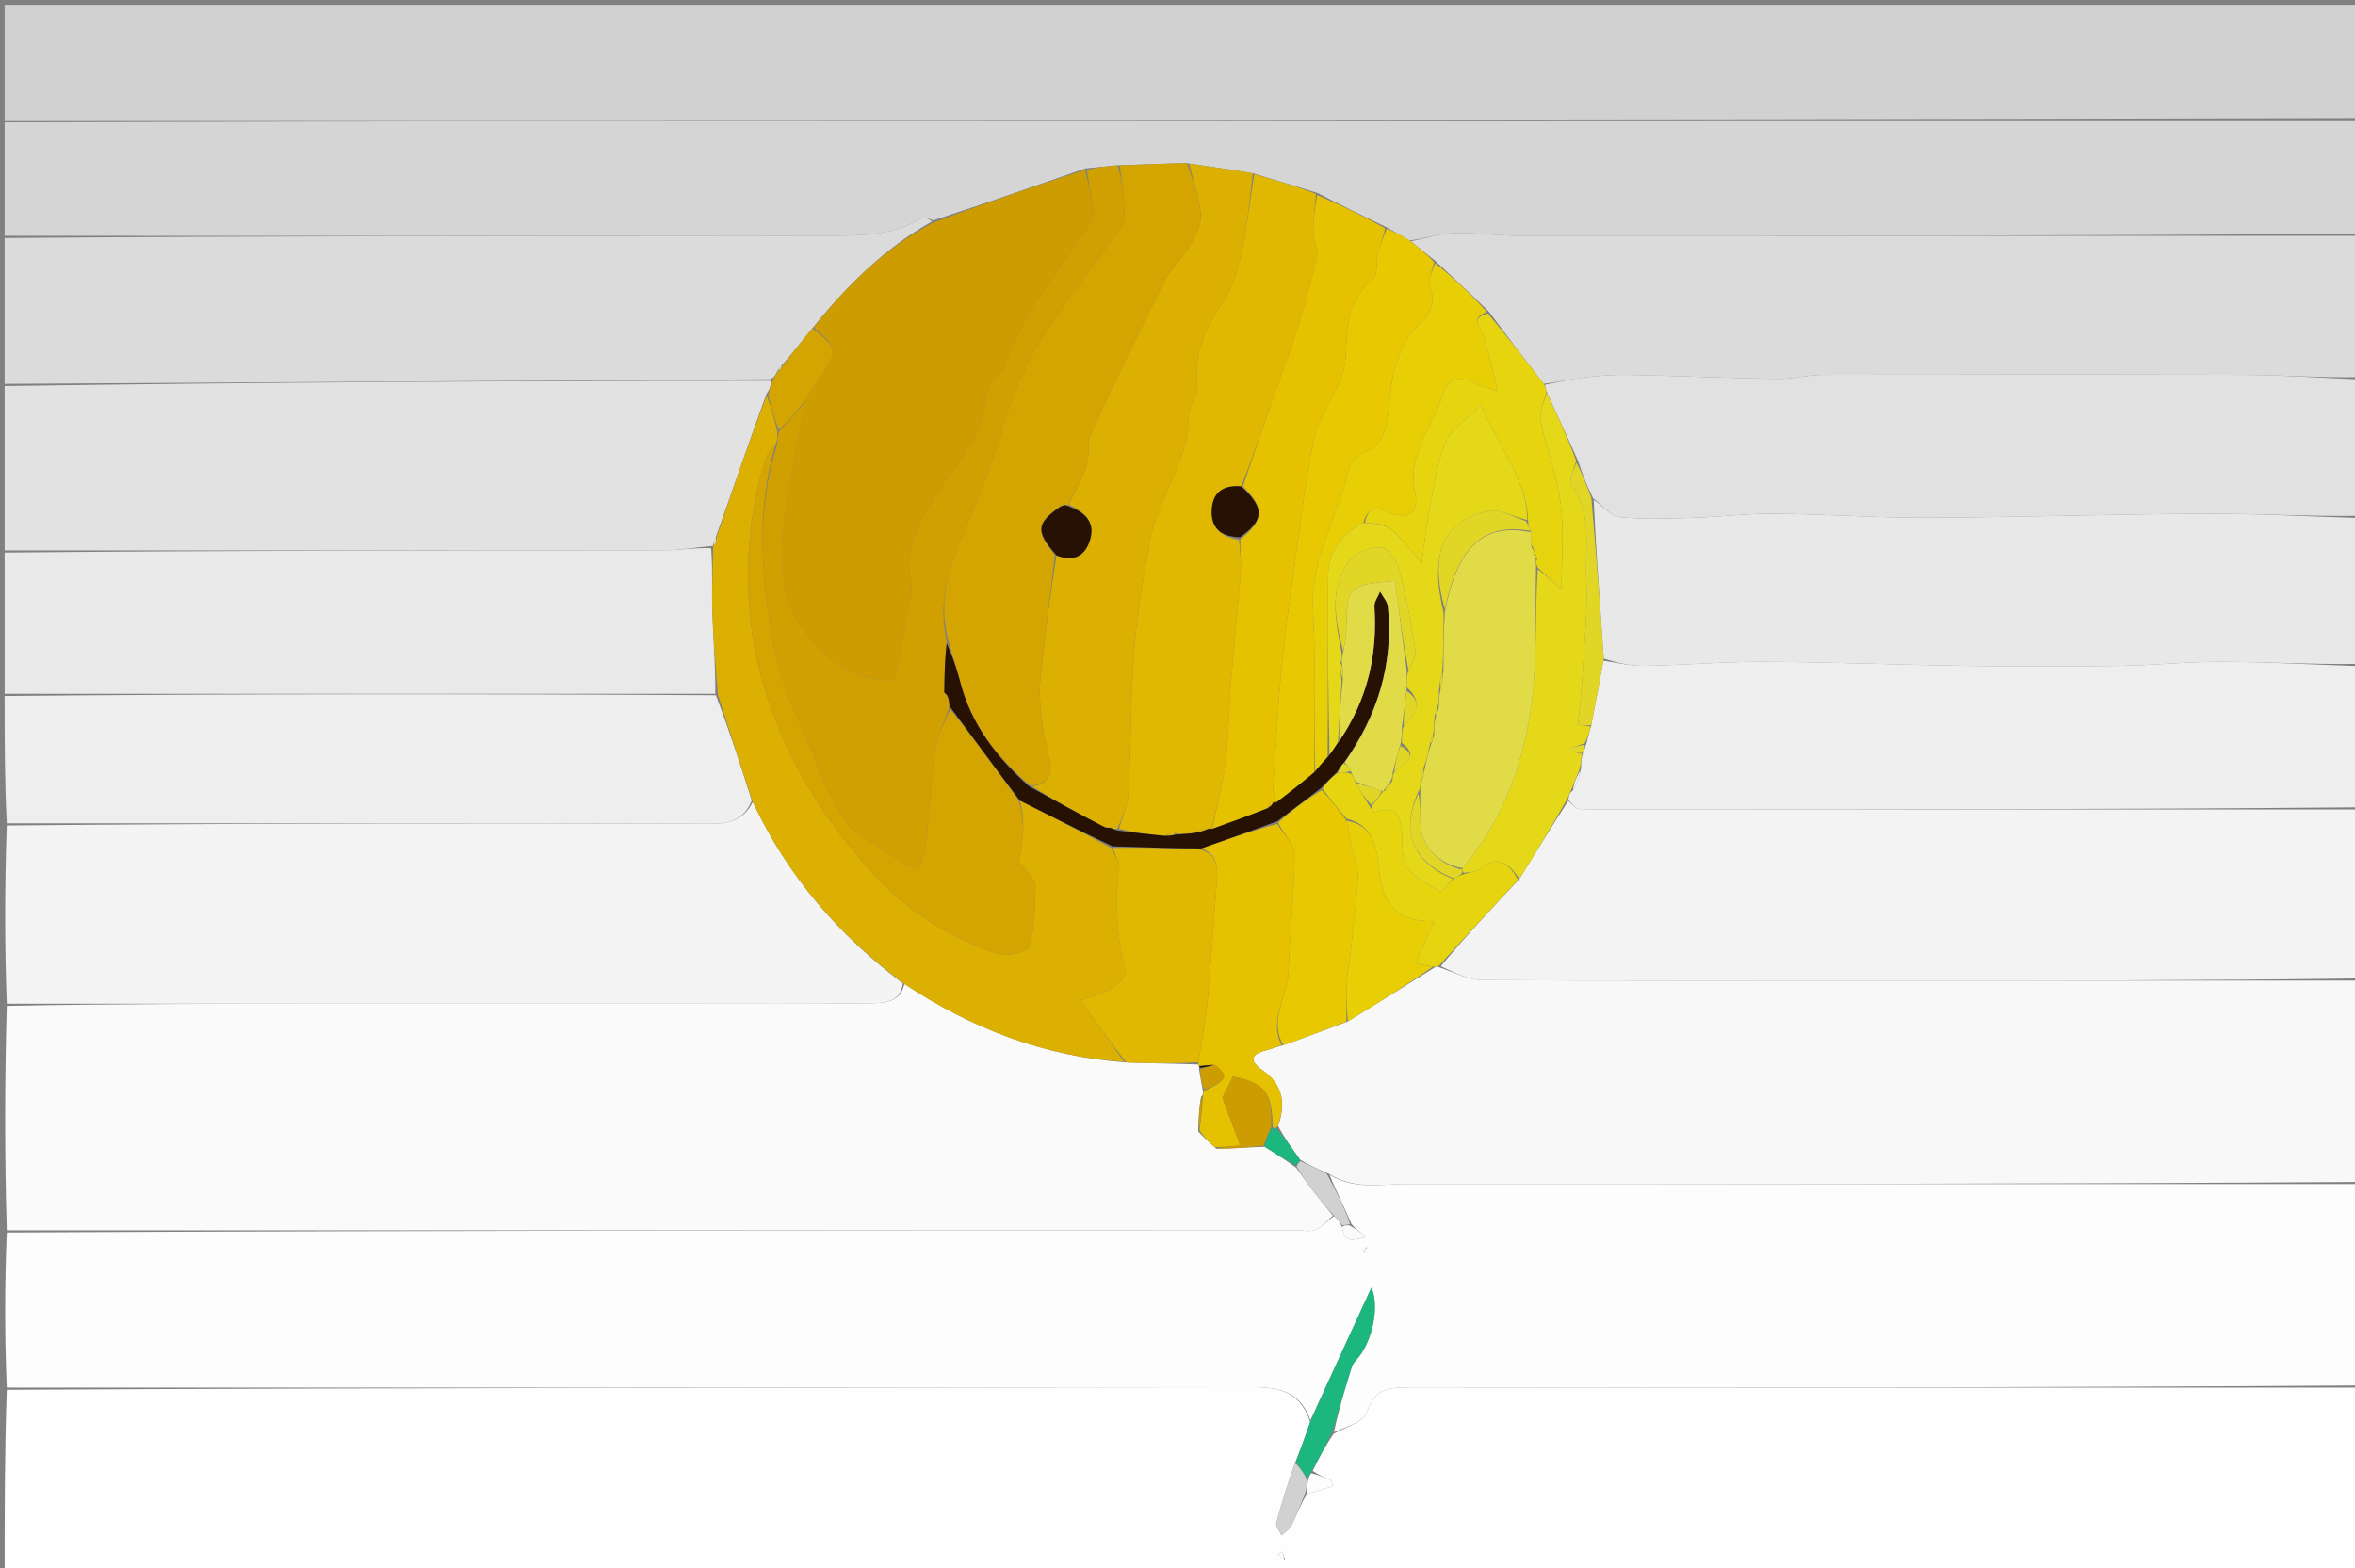 <!-- <svg width="200" height="40" viewBox="0 0 200 40" fill="none" xmlns="http://www.w3.org/2000/svg">
<g clip-path="url(#clip0_7_29862)">
<path fill-rule="evenodd" clip-rule="evenodd" d="M20 40C31.0458 40 40 31.0457 40 20C40 8.95431 31.0458 0 20 0C8.9543 0 0 8.95431 0 20C0 31.0457 8.9543 40 20 40ZM23.2593 12.2988C24.0082 12.8505 24.4321 13.6245 24.5309 14.6209H29.6543C29.6296 13.114 29.2263 11.7883 28.4444 10.6437C27.6626 9.49913 26.5679 8.6057 25.1605 7.96342C23.7613 7.32114 22.1235 7 20.2469 7C18.4033 7 16.7572 7.32114 15.3086 7.96342C13.8601 8.6057 12.7202 9.49913 11.8889 10.6437C11.0658 11.7883 10.6584 13.1264 10.6667 14.658C10.6584 16.5272 11.2716 18.0135 12.5062 19.1169C13.7407 20.2203 15.4239 21.0314 17.5556 21.5501L20.3086 22.2418C21.2305 22.4641 22.0082 22.7112 22.642 22.9829C23.284 23.2546 23.7695 23.584 24.0988 23.971C24.4362 24.358 24.6049 24.8356 24.6049 25.4038C24.6049 26.0131 24.4198 26.5525 24.0494 27.0219C23.679 27.4912 23.1564 27.8576 22.4815 28.1211C21.8148 28.3846 21.0288 28.5164 20.1235 28.5164C19.2016 28.5164 18.3745 28.3764 17.642 28.0964C16.9177 27.8082 16.3374 27.3842 15.9012 26.8242C15.4733 26.2561 15.2305 25.5479 15.1728 24.6998H10C10.0412 26.5196 10.4815 28.047 11.321 29.2822C12.1687 30.5091 13.3457 31.4355 14.8519 32.0613C16.3663 32.6871 18.144 33 20.1852 33C22.2428 33 24 32.6912 25.4568 32.0736C26.9218 31.4478 28.0412 30.5709 28.8148 29.4428C29.5967 28.3064 29.9918 26.9642 30 25.4162C29.9918 24.3622 29.7984 23.4276 29.4198 22.6124C29.0494 21.7971 28.5267 21.089 27.8519 20.4879C27.177 19.8868 26.3786 19.3804 25.4568 18.9686C24.535 18.5569 23.5226 18.2276 22.4198 17.9805L20.1481 17.4371C19.5967 17.3135 19.0782 17.1653 18.5926 16.9924C18.107 16.8112 17.679 16.6013 17.3086 16.3625C16.9383 16.1154 16.6461 15.8231 16.4321 15.4855C16.2263 15.1479 16.1317 14.7527 16.1481 14.2998C16.1481 13.7563 16.3045 13.2705 16.6173 12.8423C16.9383 12.4141 17.3992 12.0806 18 11.8418C18.6008 11.5948 19.3374 11.4713 20.2099 11.4713C21.4938 11.4713 22.5103 11.7471 23.2593 12.2988Z" fill="#F1F2FF"/>
<path d="M55.7046 27.6935C54.301 27.6935 53.1133 27.5073 52.1415 27.1348C51.1852 26.7468 50.4062 26.2425 49.8047 25.6217C49.2185 25.001 48.7789 24.3259 48.4859 23.5965C48.2082 22.8516 48.0463 22.1222 48 21.4083H51.6094C51.6402 21.967 51.8099 22.5024 52.1184 23.0145C52.4269 23.5267 52.8896 23.9457 53.5066 24.2716C54.1236 24.5975 54.8948 24.7604 55.8203 24.7604C56.8229 24.7604 57.5633 24.5587 58.0414 24.1552C58.535 23.7362 58.7818 23.193 58.7818 22.5257C58.7818 21.8894 58.5659 21.3695 58.134 20.9661C57.7175 20.5626 57.1622 20.2444 56.4681 20.0116L53.8536 19.1271C53.0207 18.8477 52.2186 18.5063 51.4474 18.1028C50.6916 17.6838 50.0669 17.1406 49.5733 16.4733C49.0797 15.7905 48.8329 14.9214 48.8329 13.8661C48.8329 12.7798 49.1029 11.8642 49.6427 11.1193C50.198 10.3744 50.9538 9.80795 51.9101 9.41998C52.8819 9.03201 53.9925 8.83802 55.2419 8.83802C56.846 8.83802 58.1108 9.1096 59.0363 9.65276C59.9618 10.1959 60.6328 10.8865 61.0492 11.7245C61.4811 12.547 61.7433 13.4083 61.8359 14.3084H58.2265C58.1957 13.8739 58.0723 13.4627 57.8563 13.0747C57.6558 12.6712 57.3319 12.3453 56.8846 12.097C56.4373 11.8487 55.8357 11.7245 55.0799 11.7245C54.2315 11.7245 53.5991 11.903 53.1827 12.2599C52.7816 12.6169 52.5811 13.0669 52.5811 13.6101C52.5811 14.1998 52.7893 14.6731 53.2058 15.0301C53.6377 15.387 54.2084 15.6896 54.9179 15.9379L57.5324 16.8225C58.3808 17.1018 59.1829 17.451 59.9387 17.87C60.6945 18.289 61.3115 18.8477 61.7896 19.5461C62.2832 20.2289 62.53 21.129 62.53 22.2464C62.53 23.9379 61.9284 25.2726 60.7253 26.2502C59.5376 27.2124 57.864 27.6935 55.7046 27.6935Z" fill="#F1F2FF"/>
<path d="M67.2409 27.3443C66.8861 26.9253 66.6008 26.4209 66.3848 25.8312C66.1843 25.2415 66.084 24.3569 66.084 23.1775V16.031H64.1868V13.3773H66.1303V9.88555H69.8091V13.3773H72.0534V16.031H69.8091V22.7818C69.8091 24.0078 69.9479 24.9467 70.2256 25.5984C70.5032 26.2502 70.8348 26.7856 71.2204 27.2047V27.3443H67.2409Z" fill="#F1F2FF"/>
<path d="M78.9391 27.6935C77.3967 27.6935 76.2321 27.2047 75.4455 26.227C74.6588 25.2493 74.2655 23.9224 74.2655 22.2464V13.3773H78.0137V21.6178C78.0137 22.5645 78.1833 23.3016 78.5227 23.8293C78.862 24.3569 79.4096 24.6208 80.1654 24.6208C81.0755 24.6208 81.7773 24.2638 82.2709 23.55C82.7645 22.8361 83.0112 21.9593 83.0112 20.9195V13.3773H86.7594V27.3443H83.3814V25.2493H82.8262C82.5948 25.9476 82.1706 26.5296 81.5536 26.9951C80.9366 27.4607 80.0651 27.6935 78.9391 27.6935Z" fill="#F1F2FF"/>
<path d="M94.8039 27.6237C93.539 27.6237 92.4979 27.3133 91.6804 26.6925C90.8629 26.0563 90.2536 25.1872 89.8525 24.0854C89.4515 22.9835 89.251 21.7342 89.251 20.3375C89.251 18.8943 89.4515 17.6295 89.8525 16.5432C90.269 15.4568 90.886 14.6111 91.7035 14.0058C92.5364 13.4006 93.5699 13.098 94.8039 13.098C95.7139 13.098 96.4543 13.2609 97.025 13.5868C97.6111 13.9127 98.0739 14.355 98.4132 14.9137H98.9685V8.72163H102.717V27.3443H99.2461V25.5286H98.6909C98.3669 26.1183 97.8965 26.6149 97.2795 27.0184C96.6625 27.4219 95.8373 27.6237 94.8039 27.6237ZM95.8682 24.9699C96.8091 24.9699 97.5571 24.5587 98.1124 23.7362C98.6831 22.8982 98.9685 21.773 98.9685 20.3608C98.9685 18.9331 98.6831 17.808 98.1124 16.9855C97.5571 16.1629 96.8091 15.7517 95.8682 15.7517C95.0198 15.7517 94.3488 16.1397 93.8552 16.9156C93.3771 17.676 93.138 18.8244 93.138 20.3608C93.138 21.8972 93.3771 23.0533 93.8552 23.8293C94.3488 24.5897 95.0198 24.9699 95.8682 24.9699Z" fill="#F1F2FF"/>
<path d="M107.002 32V31.9534C107.388 31.3172 107.805 30.58 108.252 29.742C108.699 28.904 109.092 28.1048 109.432 27.3443L104.666 13.517V13.3773H108.368L109.802 17.5674C110.033 18.2347 110.265 18.9486 110.496 19.709C110.727 20.4694 110.959 21.4316 111.19 22.5955H111.746C111.977 21.4316 112.208 20.4694 112.44 19.709C112.671 18.9486 112.902 18.2347 113.134 17.5674L114.568 13.3773H118.085V13.517L113.828 25.4355C113.273 27.0029 112.733 28.3375 112.208 29.4394C111.699 30.5567 111.267 31.4103 110.913 32H107.002Z" fill="#F1F2FF"/>
<path d="M120.075 27.3443V9.1872H126.785L132.384 24.2716H132.939V9.1872H136.456V27.3443H129.7L124.124 12.2599H123.592V27.3443H120.075Z" fill="#F1F2FF"/>
<path d="M145.853 27.6935C143.555 27.6935 141.835 27.0339 140.693 25.7148C139.567 24.3802 139.004 22.5955 139.004 20.3608C139.004 18.1261 139.567 16.3492 140.693 15.0301C141.835 13.6954 143.555 13.0281 145.853 13.0281C148.151 13.0281 149.863 13.6954 150.989 15.0301C152.131 16.3492 152.702 18.1261 152.702 20.3608C152.702 22.5955 152.131 24.3802 150.989 25.7148C149.863 27.0339 148.151 27.6935 145.853 27.6935ZM145.853 25.1794C146.871 25.1794 147.619 24.7759 148.097 23.969C148.575 23.162 148.814 21.9515 148.814 20.3375C148.814 18.7391 148.575 17.5441 148.097 16.7527C147.619 15.9457 146.871 15.5422 145.853 15.5422C144.835 15.5422 144.087 15.9457 143.609 16.7527C143.131 17.5441 142.891 18.7391 142.891 20.3375C142.891 21.9515 143.131 23.162 143.609 23.969C144.087 24.7759 144.835 25.1794 145.853 25.1794Z" fill="#F1F2FF"/>
<path d="M157.231 27.3443C156.876 26.9253 156.591 26.4209 156.375 25.8312C156.174 25.2415 156.074 24.3569 156.074 23.1775V16.031H154.177V13.3773H156.12V9.88555H159.799V13.3773H162.043V16.031H159.799V22.7818C159.799 24.0078 159.938 24.9467 160.216 25.5984C160.493 26.2502 160.825 26.7856 161.21 27.2047V27.3443H157.231Z" fill="#F1F2FF"/>
<path d="M164.441 27.3443V13.3773H168.189V27.3443H164.441ZM166.315 11.7711C165.651 11.7711 165.15 11.6004 164.811 11.259C164.471 10.902 164.302 10.4442 164.302 9.88555C164.302 9.32687 164.471 8.87682 164.811 8.5354C165.15 8.17847 165.651 8 166.315 8C166.978 8 167.479 8.17847 167.819 8.5354C168.158 8.87682 168.328 9.32687 168.328 9.88555C168.328 10.4442 168.158 10.902 167.819 11.259C167.479 11.6004 166.978 11.7711 166.315 11.7711Z" fill="#F1F2FF"/>
<path d="M177.549 27.6935C175.25 27.6935 173.531 27.0339 172.389 25.7148C171.263 24.3802 170.7 22.5955 170.7 20.3608C170.7 18.1261 171.263 16.3492 172.389 15.0301C173.531 13.6954 175.25 13.0281 177.549 13.0281C179.847 13.0281 181.559 13.6954 182.685 15.0301C183.827 16.3492 184.397 18.1261 184.397 20.3608C184.397 22.5955 183.827 24.3802 182.685 25.7148C181.559 27.0339 179.847 27.6935 177.549 27.6935ZM177.549 25.1794C178.567 25.1794 179.315 24.7759 179.793 23.969C180.271 23.162 180.51 21.9515 180.51 20.3375C180.51 18.7391 180.271 17.5441 179.793 16.7527C179.315 15.9457 178.567 15.5422 177.549 15.5422C176.531 15.5422 175.783 15.9457 175.304 16.7527C174.826 17.5441 174.587 18.7391 174.587 20.3375C174.587 21.9515 174.826 23.162 175.304 23.969C175.783 24.7759 176.531 25.1794 177.549 25.1794Z" fill="#F1F2FF"/>
<path d="M186.891 27.3443V13.3773H190.361V15.4724H190.916C191.194 14.774 191.618 14.192 192.189 13.7265C192.775 13.2609 193.631 13.0281 194.757 13.0281C196.3 13.0281 197.457 13.517 198.228 14.4947C198.999 15.4724 199.385 16.7992 199.385 18.4753V27.3443H195.636V19.1038C195.636 18.1416 195.467 17.4045 195.127 16.8923C194.788 16.3647 194.233 16.1009 193.462 16.1009C192.567 16.1009 191.873 16.4578 191.379 17.1717C190.886 17.87 190.639 18.7468 190.639 19.8021V27.3443H186.891Z" fill="#F1F2FF"/>
</g>
<defs>
<clipPath id="clip0_7_29862">
<rect width="200" height="40" fill="white"/>
</clipPath>
</defs>
</svg> -->


<svg version="1.1" id="Layer_1" xmlns="http://www.w3.org/2000/svg" xmlns:xlink="http://www.w3.org/1999/xlink" x="0px" y="0px"
	 width="100%" viewBox="0 0 509 339" enable-background="new 0 0 509 339" xml:space="preserve">
<rect x="0" y="0" width="509" height="339" fill="#808080" stroke="none"/>
<path fill="#FEFEFE" opacity="1" stroke="none" 
	d="
M510,300 
	C510,313.323 510,326.647 510,339.954 
	C340.333,339.954 170.667,339.954 1,339.954 
	C1,326.918 1,313.928 1.469,300.469 
	C90.643,300 179.348,300.048 268.053,299.901 
	C274.568,299.89 280.577,299.544 283.171,307.435 
	C282.121,310.539 281.124,313.281 279.883,316.286 
	C278.353,320.761 276.975,324.947 275.866,329.204 
	C275.668,329.963 276.585,331.012 276.987,331.927 
	C277.717,331.23 278.7,330.66 279.126,329.81 
	C280.232,327.606 281.091,325.279 282.451,323 
	C284.637,322.409 286.422,321.818 288.206,321.226 
	C288.034,320.822 287.862,320.417 287.689,320.012 
	C286.353,319.454 285.016,318.896 283.719,318.003 
	C285.126,315.097 286.492,312.525 288.259,309.967 
	C291.003,308.464 294.756,307.398 295.41,305.345 
	C297.027,300.268 300.174,299.934 304.521,299.94 
	C373.014,300.026 441.507,300 510,300 
M277.725,337.118 
	C277.532,336.574 277.34,336.031 277.148,335.487 
	C276.869,335.615 276.59,335.742 276.311,335.869 
	C276.637,336.428 276.963,336.988 277.725,337.118 
z"/>
<path fill="#FDFDFD" opacity="1" stroke="none" 
	d="
M510,299.531 
	C441.507,300 373.014,300.026 304.521,299.94 
	C300.174,299.934 297.027,300.268 295.41,305.345 
	C294.756,307.398 291.003,308.464 288.322,309.604 
	C289.354,304.714 290.71,300.195 292.112,295.691 
	C292.284,295.137 292.619,294.582 293.019,294.16 
	C296.775,290.191 298.163,282.212 296.411,278.381 
	C292.228,287.482 287.726,297.277 283.223,307.071 
	C280.577,299.544 274.568,299.89 268.053,299.901 
	C179.348,300.048 90.643,300 1.469,300 
	C1,288.979 1,277.958 1.469,266.469 
	C94.762,266 187.587,266 280.411,266 
	C281.745,266 283.26,266.393 284.365,265.889 
	C285.775,265.247 286.854,263.877 288.372,262.913 
	C289.136,263.624 289.603,264.244 290.056,265.259 
	C290.692,269.265 292.648,267.859 295.409,267.457 
	C293.652,266.168 292.787,265.533 292.09,264.608 
	C290.502,260.877 288.745,257.438 287.369,254.004 
	C292.802,257.275 298.428,255.986 303.872,255.987 
	C372.581,256.007 441.291,256 510,256 
	C510,270.354 510,284.708 510,299.531 
M295.472,269.608 
	C295.181,269.878 294.891,270.147 294.6,270.417 
	C294.704,270.52 294.889,270.721 294.9,270.711 
	C295.193,270.471 295.468,270.209 295.472,269.608 
z"/>
<path fill="#D1D1D1" opacity="1" stroke="none" 
	d="
M1,26 
	C1,17.673 1,9.346 1,1.041 
	C170.667,1.041 340.333,1.041 510,1.041 
	C510,9.075 510,17.069 509.531,25.531 
	C339.708,26 170.354,26 1,26 
z"/>
<path fill="#FAFAFA" opacity="1" stroke="none" 
	d="
M288.076,262.821 
	C286.854,263.877 285.775,265.247 284.365,265.889 
	C283.26,266.393 281.745,266 280.411,266 
	C187.587,266 94.762,266 1.469,266 
	C1,249.979 1,233.958 1.469,217.469 
	C25.638,217 49.339,217 73.04,217 
	C88.756,217 104.473,217 120.189,217 
	C129.584,217 138.979,217.003 148.374,217 
	C161.701,216.995 175.03,217.094 188.354,216.889 
	C191.149,216.846 194.615,216.742 195.468,212.724 
	C210.114,222.412 225.693,228.405 243.434,229.698 
	C248.909,229.888 253.934,229.94 258.949,230.127 
	C258.939,230.262 259.156,230.424 259.161,230.499 
	C259.167,230.574 259.213,230.72 259.152,231.047 
	C259.417,232.88 259.744,234.385 260.034,236.128 
	C259.998,236.365 259.994,236.845 259.62,237.059 
	C259.141,239.617 259.036,241.96 258.967,244.607 
	C260.199,245.952 261.395,246.994 262.896,248.346 
	C266.486,248.345 269.773,248.035 273.347,247.923 
	C275.774,249.465 277.912,250.81 280.179,252.473 
	C281.516,254.407 282.701,256.041 283.937,257.635 
	C285.292,259.383 286.694,261.094 288.076,262.821 
z"/>
<path fill="#D5D5D5" opacity="1" stroke="none" 
	d="
M1,26.469 
	C170.354,26 339.708,26 509.531,26 
	C510,34.021 510,42.042 509.531,50.531 
	C448.651,51 388.24,51.015 327.829,50.97 
	C323.371,50.966 318.902,50.237 314.458,50.395 
	C311.27,50.509 308.114,51.54 304.657,52.005 
	C302.89,50.97 301.41,50.092 299.586,49.089 
	C294.502,46.639 289.762,44.314 284.769,41.728 
	C280.039,40.201 275.562,38.933 270.773,37.455 
	C265.977,36.63 261.493,36.017 256.558,35.283 
	C251.407,35.364 246.706,35.566 241.628,35.729 
	C239.161,35.932 237.072,36.175 234.604,36.41 
	C223.481,40.234 212.736,44.066 201.743,47.643 
	C200.685,47.309 199.658,46.867 199.103,47.204 
	C192.678,51.111 185.509,50.963 178.435,50.969 
	C119.29,51.024 60.145,51 1,51 
	C1,42.979 1,34.958 1,26.469 
z"/>
<path fill="#F8F8F8" opacity="1" stroke="none" 
	d="
M510,255.531 
	C441.291,256 372.581,256.007 303.872,255.987 
	C298.428,255.986 292.802,257.275 287.147,253.758 
	C284.727,252.686 282.908,251.866 280.976,250.71 
	C279.229,248.199 277.597,246.025 276.25,243.432 
	C278.024,238.305 277.115,234.328 272.925,231.399 
	C269.931,229.307 270.305,227.931 273.744,227.05 
	C274.85,226.766 275.913,226.314 277.382,225.96 
	C282.175,224.271 286.583,222.561 291.339,220.817 
	C297.82,216.864 303.953,212.947 310.3,209.021 
	C310.513,209.013 310.938,208.974 311.241,209.186 
	C314.444,210.265 317.341,211.868 320.247,211.886 
	C349.624,212.073 379.003,212 408.381,212 
	C442.254,212 476.127,212 510,212 
	C510,226.354 510,240.708 510,255.531 
z"/>
<path fill="#F4F4F4" opacity="1" stroke="none" 
	d="
M195.139,212.592 
	C194.615,216.742 191.149,216.846 188.354,216.889 
	C175.03,217.094 161.701,216.995 148.374,217 
	C138.979,217.003 129.584,217 120.189,217 
	C104.473,217 88.756,217 73.04,217 
	C49.339,217 25.638,217 1.469,217 
	C1,204.312 1,191.625 1.469,178.469 
	C52.599,178 103.261,177.946 153.923,178.099 
	C158.166,178.112 160.919,176.945 162.693,173.376 
	C170.251,189.473 181.299,202.189 195.139,212.592 
z"/>
<path fill="#F3F3F3" opacity="1" stroke="none" 
	d="
M510,211.531 
	C476.127,212 442.254,212 408.381,212 
	C379.003,212 349.624,212.073 320.247,211.886 
	C317.341,211.868 314.444,210.265 311.401,208.891 
	C316.877,202.326 322.495,196.268 328.404,190.027 
	C332.09,184.139 335.486,178.434 338.966,173.118 
	C339.822,173.994 340.579,174.874 341.367,174.902 
	C345.612,175.051 349.865,174.998 354.115,174.999 
	C406.077,175.001 458.038,175 510,175 
	C510,187.021 510,199.042 510,211.531 
z"/>
<path fill="#DBDBDB" opacity="1" stroke="none" 
	d="
M304.945,52.163 
	C308.114,51.54 311.27,50.509 314.458,50.395 
	C318.902,50.237 323.371,50.966 327.829,50.97 
	C388.24,51.015 448.651,51 509.531,51 
	C510,61.021 510,71.042 509.555,81.531 
	C501.168,81.667 493.228,81.075 485.286,81.046 
	C454.847,80.933 424.406,80.971 393.966,81.042 
	C390.682,81.05 387.395,81.962 384.118,81.91 
	C373.409,81.742 362.705,81.257 351.996,81.04 
	C348.736,80.974 345.449,81.237 342.206,81.617 
	C339.419,81.944 336.676,82.652 333.649,82.974 
	C329.569,77.724 325.756,72.692 321.777,67.342 
	C317.92,63.582 314.228,60.141 310.284,56.473 
	C308.336,54.886 306.641,53.524 304.945,52.163 
z"/>
<path fill="#DBDBDB" opacity="1" stroke="none" 
	d="
M1,51.469 
	C60.145,51 119.29,51.024 178.435,50.969 
	C185.509,50.963 192.678,51.111 199.103,47.204 
	C199.658,46.867 200.685,47.309 201.46,47.867 
	C191.073,53.73 183.04,61.756 175.594,70.955 
	C173.234,73.82 171.167,76.514 168.951,79.011 
	C168.527,79.279 168.251,79.742 167.904,80.451 
	C167.571,81.13 167.308,81.563 166.596,81.995 
	C111.099,82.33 56.049,82.665 1,83 
	C1,72.646 1,62.292 1,51.469 
z"/>
<path fill="#E2E2E2" opacity="1" stroke="none" 
	d="
M1,83.469 
	C56.049,82.665 111.099,82.33 166.563,82.321 
	C166.648,83.426 166.317,84.205 165.671,85.152 
	C161.876,95.554 158.397,105.788 154.681,116.202 
	C154.315,116.952 154.187,117.522 154.054,118.067 
	C154.051,118.044 154.091,118.072 153.663,118.059 
	C150.115,118.364 146.995,118.955 143.875,118.959 
	C96.25,119.018 48.625,119 1,119 
	C1,107.312 1,95.625 1,83.469 
z"/>
<path fill="#E8E8E8" opacity="1" stroke="none" 
	d="
M510,112 
	C510,122.354 510,132.708 509.531,143.531 
	C499.466,143.667 489.87,143.109 480.271,143.072 
	C472.836,143.044 465.401,143.843 457.962,143.958 
	C447.247,144.123 436.526,144.124 425.812,143.97 
	C411.061,143.758 396.314,143.149 381.564,143.073 
	C372.8,143.028 364.035,143.806 355.266,143.953 
	C352.361,144.001 349.443,143.234 346.617,142.39 
	C345.832,130.629 344.961,119.319 344.454,108.055 
	C346.504,109.39 348.099,111.612 349.894,111.788 
	C355.091,112.3 360.372,112.122 365.612,111.964 
	C371.573,111.785 377.529,111.017 383.482,111.068 
	C394.606,111.164 405.729,111.98 416.849,111.931 
	C436.717,111.843 456.583,111.159 476.451,111.071 
	C487.633,111.022 498.817,111.667 510,112 
z"/>
<path fill="#EEEEEE" opacity="1" stroke="none" 
	d="
M346.53,142.84 
	C349.443,143.234 352.361,144.001 355.266,143.953 
	C364.035,143.806 372.8,143.028 381.564,143.073 
	C396.314,143.149 411.061,143.758 425.812,143.97 
	C436.526,144.124 447.247,144.123 457.962,143.958 
	C465.401,143.843 472.836,143.044 480.271,143.072 
	C489.87,143.109 499.466,143.667 509.531,144 
	C510,154.021 510,164.042 510,174.531 
	C458.038,175 406.077,175.001 354.115,174.999 
	C349.865,174.998 345.612,175.051 341.367,174.902 
	C340.579,174.874 339.822,173.994 338.978,172.863 
	C339.122,171.77 339.339,171.32 339.985,170.853 
	C340.891,169.356 341.368,167.876 341.731,166.065 
	C341.715,164.818 341.811,163.901 342.128,162.796 
	C342.499,162.067 342.651,161.526 342.916,160.6 
	C343.282,159.174 343.535,158.133 343.931,156.786 
	C344.893,151.933 345.711,147.387 346.53,142.84 
z"/>
<path fill="#E1E1E1" opacity="1" stroke="none" 
	d="
M510,111.531 
	C498.817,111.667 487.633,111.022 476.451,111.071 
	C456.583,111.159 436.717,111.843 416.849,111.931 
	C405.729,111.98 394.606,111.164 383.482,111.068 
	C377.529,111.017 371.573,111.785 365.612,111.964 
	C360.372,112.122 355.091,112.3 349.894,111.788 
	C348.099,111.612 346.504,109.39 344.316,107.712 
	C342.907,104.874 342.001,102.425 341.055,99.604 
	C338.775,94.444 336.533,89.656 334.226,84.588 
	C334.079,83.937 333.996,83.564 333.914,83.192 
	C336.676,82.652 339.419,81.944 342.206,81.617 
	C345.449,81.237 348.736,80.974 351.996,81.04 
	C362.705,81.257 373.409,81.742 384.118,81.91 
	C387.395,81.962 390.682,81.05 393.966,81.042 
	C424.406,80.971 454.847,80.933 485.286,81.046 
	C493.228,81.075 501.168,81.667 509.555,82 
	C510,91.688 510,101.375 510,111.531 
z"/>
<path fill="#E9E9E9" opacity="1" stroke="none" 
	d="
M1,119.469 
	C48.625,119 96.25,119.018 143.875,118.959 
	C146.995,118.955 150.115,118.364 153.7,118.523 
	C154.082,123.445 153.812,127.896 153.96,132.333 
	C154.158,138.228 154.682,144.111 154.593,149.999 
	C103.08,149.998 52.04,149.999 1,150 
	C1,139.979 1,129.958 1,119.469 
z"/>
<path fill="#EEEEEE" opacity="1" stroke="none" 
	d="
M1,150.469 
	C52.04,149.999 103.08,149.998 154.725,150.309 
	C157.714,158.101 160.097,165.582 162.481,173.063 
	C160.919,176.945 158.166,178.112 153.923,178.099 
	C103.261,177.946 52.599,178 1.469,178 
	C1,168.979 1,159.958 1,150.469 
z"/>
<path fill="#1BB77F" opacity="1" stroke="none" 
	d="
M283.171,307.435 
	C287.726,297.277 292.228,287.482 296.411,278.381 
	C298.163,282.212 296.775,290.191 293.019,294.16 
	C292.619,294.582 292.284,295.137 292.112,295.691 
	C290.71,300.195 289.354,304.714 287.921,309.591 
	C286.492,312.525 285.126,315.097 283.45,318.161 
	C282.99,319.042 282.841,319.43 282.5,319.556 
	C281.581,318.203 280.854,317.112 280.126,316.022 
	C281.124,313.281 282.121,310.539 283.171,307.435 
z"/>
<path fill="#D1D1D1" opacity="1" stroke="none" 
	d="
M279.883,316.286 
	C280.854,317.112 281.581,318.203 282.511,319.881 
	C282.492,321.312 282.271,322.157 282.049,323.001 
	C281.091,325.279 280.232,327.606 279.126,329.81 
	C278.7,330.66 277.717,331.23 276.987,331.927 
	C276.585,331.012 275.668,329.963 275.866,329.204 
	C276.975,324.947 278.353,320.761 279.883,316.286 
z"/>
<path fill="#FDFDFD" opacity="1" stroke="none" 
	d="
M282.451,323 
	C282.271,322.157 282.492,321.312 282.702,320.144 
	C282.841,319.43 282.99,319.042 283.41,318.496 
	C285.016,318.896 286.353,319.454 287.689,320.012 
	C287.862,320.417 288.034,320.822 288.206,321.226 
	C286.422,321.818 284.637,322.409 282.451,323 
z"/>
<path fill="#FDFDFD" opacity="1" stroke="none" 
	d="
M277.507,337.332 
	C276.963,336.988 276.637,336.428 276.311,335.869 
	C276.59,335.742 276.869,335.615 277.148,335.487 
	C277.34,336.031 277.532,336.574 277.507,337.332 
z"/>
<path fill="#D1D1D1" opacity="1" stroke="none" 
	d="
M281.09,251.046 
	C282.908,251.866 284.727,252.686 286.767,253.752 
	C288.745,257.438 290.502,260.877 291.782,264.619 
	C290.894,264.902 290.482,264.883 290.071,264.864 
	C289.603,264.244 289.136,263.624 288.372,262.913 
	C286.694,261.094 285.292,259.383 283.937,257.635 
	C282.701,256.041 281.516,254.407 280.266,252.217 
	C280.513,251.445 280.801,251.245 281.09,251.046 
z"/>
<path fill="#FAFAFA" opacity="1" stroke="none" 
	d="
M290.056,265.259 
	C290.482,264.883 290.894,264.902 291.613,264.91 
	C292.787,265.533 293.652,266.168 295.409,267.457 
	C292.648,267.859 290.692,269.265 290.056,265.259 
z"/>
<path fill="#FAFAFA" opacity="1" stroke="none" 
	d="
M295.609,269.779 
	C295.468,270.209 295.193,270.471 294.9,270.711 
	C294.889,270.721 294.704,270.52 294.6,270.417 
	C294.891,270.147 295.181,269.878 295.609,269.779 
z"/>
<path fill="#DBB001" opacity="1" stroke="none" 
	d="
M162.693,173.376 
	C160.097,165.582 157.714,158.101 155.198,150.31 
	C154.682,144.111 154.158,138.228 153.96,132.333 
	C153.812,127.896 154.082,123.445 154.128,118.536 
	C154.091,118.072 154.051,118.044 154.335,117.927 
	C154.719,117.214 154.818,116.618 154.918,116.021 
	C158.397,105.788 161.876,95.554 165.719,85.539 
	C166.721,88.172 167.358,90.586 167.996,93.374 
	C167.996,94.497 167.996,95.245 167.637,96.058 
	C166.697,97.06 165.894,97.927 165.566,98.947 
	C162.79,107.591 161.594,116.272 161.684,125.544 
	C161.819,139.409 165.385,152.189 171.366,164.142 
	C175.729,172.862 181.69,181.055 188.204,188.355 
	C195.618,196.663 205.079,202.816 215.86,206.241 
	C217.821,206.864 222.22,205.742 222.515,204.632 
	C223.642,200.406 223.665,195.859 223.815,191.423 
	C223.847,190.488 222.684,189.505 222.052,188.557 
	C221.417,187.607 220.039,186.481 220.23,185.762 
	C221.377,181.441 221.527,177.214 220.433,173.082 
	C227.164,176.465 233.581,179.721 240.168,183.321 
	C240.891,185.005 242.063,186.428 241.895,187.669 
	C240.86,195.302 241.389,202.737 243.346,210.189 
	C243.585,211.097 241.391,213.044 239.959,213.889 
	C238.153,214.954 235.971,215.38 233.535,216.227 
	C237.115,221.279 240.05,225.42 242.984,229.56 
	C225.693,228.405 210.114,222.412 195.468,212.724 
	C181.299,202.189 170.251,189.473 162.693,173.376 
z"/>
<path fill="#E5C100" opacity="1" stroke="none" 
	d="
M276.996,225.939 
	C275.913,226.314 274.85,226.766 273.744,227.05 
	C270.305,227.931 269.931,229.307 272.925,231.399 
	C277.115,234.328 278.024,238.305 276.156,243.5 
	C275.514,244.11 275.277,244.077 275.064,243.475 
	C274.952,236.106 273.281,234.092 266.488,232.728 
	C265.543,234.624 264.598,236.521 264.195,237.329 
	C265.618,241.138 266.746,244.157 268.059,247.669 
	C265.814,247.82 264.203,247.928 262.591,248.036 
	C261.395,246.994 260.199,245.952 259.255,244.289 
	C259.669,241.394 259.831,239.12 259.994,236.845 
	C259.994,236.845 259.998,236.365 260.25,235.876 
	C265.385,233.382 265.667,232.707 262.335,230.195 
	C261.04,230.29 260.098,230.357 259.156,230.424 
	C259.156,230.424 258.939,230.262 258.994,229.782 
	C259.699,225.085 260.557,220.886 260.956,216.645 
	C261.754,208.169 262.304,199.671 262.951,191.181 
	C263.198,187.941 263.395,184.716 259.637,183.431 
	C265.317,181.43 270.621,179.605 276.071,178.116 
	C277.475,180.491 279.819,182.539 279.802,184.567 
	C279.733,193.097 278.82,201.616 278.491,210.149 
	C278.286,215.453 274.152,220.371 276.996,225.939 
z"/>
<path fill="#E0B801" opacity="1" stroke="none" 
	d="
M259.26,183.606 
	C263.395,184.716 263.198,187.941 262.951,191.181 
	C262.304,199.671 261.754,208.169 260.956,216.645 
	C260.557,220.886 259.699,225.085 259.004,229.648 
	C253.934,229.94 248.909,229.888 243.434,229.698 
	C240.05,225.42 237.115,221.279 233.535,216.227 
	C235.971,215.38 238.153,214.954 239.959,213.889 
	C241.391,213.044 243.585,211.097 243.346,210.189 
	C241.389,202.737 240.86,195.302 241.895,187.669 
	C242.063,186.428 240.891,185.005 240.591,183.312 
	C246.982,183.174 253.121,183.39 259.26,183.606 
z"/>
<path fill="#CC9C01" opacity="1" stroke="none" 
	d="
M262.896,248.346 
	C264.203,247.928 265.814,247.82 268.059,247.669 
	C266.746,244.157 265.618,241.138 264.195,237.329 
	C264.598,236.521 265.543,234.624 266.488,232.728 
	C273.281,234.092 274.952,236.106 274.774,243.547 
	C274.008,245.263 273.533,246.494 273.059,247.725 
	C269.773,248.035 266.486,248.345 262.896,248.346 
z"/>
<path fill="#1BB77F" opacity="1" stroke="none" 
	d="
M273.347,247.923 
	C273.533,246.494 274.008,245.263 274.773,243.96 
	C275.277,244.077 275.514,244.11 275.871,243.919 
	C277.597,246.025 279.229,248.199 280.976,250.71 
	C280.801,251.245 280.513,251.445 280.137,251.9 
	C277.912,250.81 275.774,249.465 273.347,247.923 
z"/>
<path fill="#CC9C01" opacity="1" stroke="none" 
	d="
M262.688,230.167 
	C265.667,232.707 265.385,233.382 260.286,235.639 
	C259.744,234.385 259.417,232.88 259.393,231.166 
	C260.692,230.694 261.69,230.43 262.688,230.167 
z"/>
<path fill="#CC9C01" opacity="1" stroke="none" 
	d="
M259.62,237.059 
	C259.831,239.12 259.669,241.394 259.218,243.986 
	C259.036,241.96 259.141,239.617 259.62,237.059 
z"/>
<path fill="#271102" opacity="1" stroke="none" 
	d="
M262.335,230.195 
	C261.69,230.43 260.692,230.694 259.454,230.839 
	C259.213,230.72 259.167,230.574 259.161,230.499 
	C260.098,230.357 261.04,230.29 262.335,230.195 
z"/>
<path fill="#CC9C01" opacity="1" stroke="none" 
	d="
M175.887,70.783 
	C183.04,61.756 191.073,53.73 201.71,48.122 
	C212.736,44.066 223.481,40.234 234.549,36.741 
	C235.428,40.218 235.982,43.356 236.537,46.494 
	C230.375,57.082 221.167,66.633 217.027,79.363 
	C216.796,80.075 215.792,80.499 215.369,81.192 
	C214.516,82.589 213.234,84.046 213.151,85.535 
	C212.719,93.243 207.924,98.726 203.918,104.638 
	C199.399,111.308 195.019,118.027 196.99,126.738 
	C197.062,127.054 197.052,127.411 196.992,127.733 
	C195.823,134.01 194.641,140.285 193.384,146.977 
	C184.519,147.766 178.285,141.975 174.006,136.595 
	C169.228,130.59 168.299,121.799 169.333,113.754 
	C170.486,104.784 172.409,95.912 174.034,86.648 
	C175.082,84.799 176.089,83.297 177.105,81.8 
	C181.194,75.774 181.153,75.397 175.887,70.783 
z"/>
<path fill="#E0B801" opacity="1" stroke="none" 
	d="
M271.085,37.666 
	C275.562,38.933 280.039,40.201 284.433,41.914 
	C284.164,44.974 283.822,47.591 283.851,50.203 
	C283.869,51.92 284.987,53.759 284.634,55.323 
	C283.369,60.929 281.829,66.487 280.12,71.977 
	C278.608,76.836 276.693,81.567 275.026,86.379 
	C272.862,92.626 270.768,98.897 268.267,105.144 
	C264.317,104.818 262.188,106.481 261.915,110.005 
	C261.606,113.996 263.728,116.063 267.792,116.699 
	C267.992,119.368 268.334,121.621 268.162,123.834 
	C267.534,131.889 266.673,139.927 266.021,147.98 
	C265.568,153.579 265.582,159.228 264.888,164.792 
	C264.283,169.647 262.981,174.416 261.874,179.243 
	C261.76,179.263 261.599,179.098 261.204,179.082 
	C259.876,179.368 258.942,179.671 257.634,180.098 
	C256.219,180.295 255.177,180.368 253.984,180.141 
	C253.26,180.091 252.687,180.343 251.775,180.692 
	C248.222,180.389 245.009,179.989 241.871,179.167 
	C242.63,176.38 243.792,174.041 243.915,171.648 
	C244.444,161.394 244.337,151.1 245.107,140.868 
	C245.699,132.998 247.068,125.167 248.428,117.377 
	C250.066,107.999 256.74,100.177 256.907,90.245 
	C256.947,87.856 259.012,85.41 258.788,83.124 
	C258.158,76.697 260.155,71.423 263.729,66.237 
	C265.748,63.308 267.19,59.747 267.987,56.263 
	C269.386,50.148 270.09,43.874 271.085,37.666 
z"/>
<path fill="#DBB001" opacity="1" stroke="none" 
	d="
M270.773,37.455 
	C270.09,43.874 269.386,50.148 267.987,56.263 
	C267.19,59.747 265.748,63.308 263.729,66.237 
	C260.155,71.423 258.158,76.697 258.788,83.124 
	C259.012,85.41 256.947,87.856 256.907,90.245 
	C256.74,100.177 250.066,107.999 248.428,117.377 
	C247.068,125.167 245.699,132.998 245.107,140.868 
	C244.337,151.1 244.444,161.394 243.915,171.648 
	C243.792,174.041 242.63,176.38 241.554,179.12 
	C240.773,179.322 240.384,179.148 239.921,178.811 
	C239.574,178.711 239.3,178.775 238.667,178.826 
	C233.097,175.909 227.888,173.006 223.083,170.041 
	C226.292,169.47 227.439,167.723 226.976,165 
	C226.483,162.099 225.64,159.25 225.279,156.337 
	C224.905,153.317 224.55,150.212 224.841,147.207 
	C225.724,138.123 226.924,129.069 228.347,120.074 
	C232.279,121.655 234.602,119.955 235.581,116.77 
	C236.875,112.561 234.114,110.511 230.937,109.064 
	C232.532,106.063 234.008,103.3 234.916,100.362 
	C235.581,98.213 234.933,95.572 235.844,93.6 
	C240.925,82.608 246.201,71.702 251.648,60.886 
	C253.035,58.131 255.5,55.936 257.073,53.252 
	C258.274,51.204 259.663,48.736 259.521,46.549 
	C259.279,42.796 257.907,39.115 257.009,35.404 
	C261.493,36.017 265.977,36.63 270.773,37.455 
z"/>
<path fill="#D4A401" opacity="1" stroke="none" 
	d="
M228,120.002 
	C226.924,129.069 225.724,138.123 224.841,147.207 
	C224.55,150.212 224.905,153.317 225.279,156.337 
	C225.64,159.25 226.483,162.099 226.976,165 
	C227.439,167.723 226.292,169.47 222.781,169.918 
	C215.305,163.622 209.871,156.538 207.534,147.417 
	C206.809,144.585 205.851,141.814 204.997,138.588 
	C202.747,130.358 204.872,123.222 207.911,116.035 
	C211.223,108.2 214.539,100.286 216.814,92.117 
	C219.291,83.225 223.41,75.341 228.616,67.916 
	C233.076,61.555 237.837,55.405 242.263,49.022 
	C243.041,47.9 243.093,46.073 243.011,44.598 
	C242.848,41.645 242.36,38.71 242.005,35.768 
	C246.706,35.566 251.407,35.364 256.558,35.283 
	C257.907,39.115 259.279,42.796 259.521,46.549 
	C259.663,48.736 258.274,51.204 257.073,53.252 
	C255.5,55.936 253.035,58.131 251.648,60.886 
	C246.201,71.702 240.925,82.608 235.844,93.6 
	C234.933,95.572 235.581,98.213 234.916,100.362 
	C234.008,103.3 232.532,106.063 230.798,109.111 
	C230.296,109.32 230.046,109.165 229.929,108.974 
	C229.58,109.017 229.347,109.25 228.833,109.681 
	C223.934,113.224 223.843,114.879 228,120.002 
z"/>
<path fill="#D0A001" opacity="1" stroke="none" 
	d="
M241.628,35.729 
	C242.36,38.71 242.848,41.645 243.011,44.598 
	C243.093,46.073 243.041,47.9 242.263,49.022 
	C237.837,55.405 233.076,61.555 228.616,67.916 
	C223.41,75.341 219.291,83.225 216.814,92.117 
	C214.539,100.286 211.223,108.2 207.911,116.035 
	C204.872,123.222 202.747,130.358 204.612,138.687 
	C204.182,142.709 204.135,146.207 204.142,149.967 
	C204.436,150.479 204.677,150.731 205.033,151.254 
	C205.143,151.92 205.138,152.313 205.092,153.109 
	C204.046,156.301 202.526,159.022 202.141,161.895 
	C201.156,169.237 200.747,176.655 199.93,184.022 
	C199.788,185.312 199.049,186.884 198.06,187.588 
	C197.539,187.959 195.797,186.872 194.756,186.209 
	C191.573,184.181 188.458,182.044 185.326,179.936 
	C184.661,179.488 183.797,179.119 183.431,178.481 
	C181.268,174.716 178.719,171.067 177.247,167.033 
	C173.956,158.017 169.094,149.68 167.311,139.971 
	C164.591,125.163 163.322,110.59 167.995,95.993 
	C167.996,95.245 167.996,94.497 168.338,93.323 
	C170.453,90.931 172.225,88.965 173.998,86.998 
	C172.409,95.912 170.486,104.784 169.333,113.754 
	C168.299,121.799 169.228,130.59 174.006,136.595 
	C178.285,141.975 184.519,147.766 193.384,146.977 
	C194.641,140.285 195.823,134.01 196.992,127.733 
	C197.052,127.411 197.062,127.054 196.99,126.738 
	C195.019,118.027 199.399,111.308 203.918,104.638 
	C207.924,98.726 212.719,93.243 213.151,85.535 
	C213.234,84.046 214.516,82.589 215.369,81.192 
	C215.792,80.499 216.796,80.075 217.027,79.363 
	C221.167,66.633 230.375,57.082 236.537,46.494 
	C235.982,43.356 235.428,40.218 234.928,36.749 
	C237.072,36.175 239.161,35.932 241.628,35.729 
z"/>
<path fill="#E5C100" opacity="1" stroke="none" 
	d="
M268.644,105.158 
	C270.768,98.897 272.862,92.626 275.026,86.379 
	C276.693,81.567 278.608,76.836 280.12,71.977 
	C281.829,66.487 283.369,60.929 284.634,55.323 
	C284.987,53.759 283.869,51.92 283.851,50.203 
	C283.822,47.591 284.164,44.974 284.685,42.174 
	C289.762,44.314 294.502,46.639 299.369,49.336 
	C298.923,51.398 298.234,53.059 297.814,54.787 
	C297.367,56.629 297.855,59.355 296.753,60.268 
	C291.838,64.341 291.05,69.639 290.941,75.434 
	C290.899,77.682 290.556,80.062 289.719,82.127 
	C288.021,86.318 285.067,90.152 284.119,94.461 
	C282.219,103.101 281.263,111.953 280.023,120.732 
	C278.94,128.403 277.798,136.076 277.054,143.783 
	C276.204,152.577 275.733,161.408 275.19,170.229 
	C275.122,171.326 275.617,172.457 275.7,173.58 
	C275.549,173.589 275.329,173.383 275.007,173.416 
	C274.499,173.824 274.313,174.199 273.87,174.791 
	C269.737,176.413 265.862,177.818 261.987,179.222 
	C262.981,174.416 264.283,169.647 264.888,164.792 
	C265.582,159.228 265.568,153.579 266.021,147.98 
	C266.673,139.927 267.534,131.889 268.162,123.834 
	C268.334,121.621 267.992,119.368 268.103,116.577 
	C273.291,112.443 273.371,109.788 268.644,105.158 
z"/>
<path fill="#E7C801" opacity="1" stroke="none" 
	d="
M275.851,173.572 
	C275.617,172.457 275.122,171.326 275.19,170.229 
	C275.733,161.408 276.204,152.577 277.054,143.783 
	C277.798,136.076 278.94,128.403 280.023,120.732 
	C281.263,111.953 282.219,103.101 284.119,94.461 
	C285.067,90.152 288.021,86.318 289.719,82.127 
	C290.556,80.062 290.899,77.682 290.941,75.434 
	C291.05,69.639 291.838,64.341 296.753,60.268 
	C297.855,59.355 297.367,56.629 297.814,54.787 
	C298.234,53.059 298.923,51.398 299.712,49.46 
	C301.41,50.092 302.89,50.97 304.657,52.005 
	C306.641,53.524 308.336,54.886 309.944,56.667 
	C309.531,58.723 308.492,60.65 309.016,61.943 
	C310.574,65.783 309.031,67.836 306.343,70.473 
	C304.034,72.74 302.486,76.155 301.542,79.341 
	C300.445,83.043 300.483,87.067 299.82,90.915 
	C299.308,93.888 298.285,96.462 294.922,97.698 
	C293.458,98.236 291.764,100.024 291.448,101.514 
	C289.294,111.645 283.204,120.672 283.778,131.622 
	C284.389,143.282 284.131,154.988 284.089,166.948 
	C281.234,169.339 278.543,171.455 275.851,173.572 
z"/>
<path fill="#E7C801" opacity="1" stroke="none" 
	d="
M277.382,225.96 
	C274.152,220.371 278.286,215.453 278.491,210.149 
	C278.82,201.616 279.733,193.097 279.802,184.567 
	C279.819,182.539 277.475,180.491 276.268,177.852 
	C279.322,175.061 282.323,172.869 285.678,170.828 
	C287.688,172.985 289.344,174.994 290.999,177.431 
	C291.603,180.53 292.217,183.196 292.806,185.868 
	C293.086,187.139 293.617,188.443 293.521,189.693 
	C293.119,194.919 292.546,200.134 291.988,205.348 
	C291.744,207.635 291.254,209.902 291.117,212.193 
	C290.946,215.071 291.022,217.965 290.992,220.852 
	C286.583,222.561 282.175,224.271 277.382,225.96 
z"/>
<path fill="#E6D40F" opacity="1" stroke="none" 
	d="
M291,177.002 
	C289.344,174.994 287.688,172.985 285.84,170.54 
	C286.741,169.06 287.834,168.017 289.308,166.983 
	C290.447,167.002 291.207,167.013 292.08,167.28 
	C292.462,168.023 292.731,168.512 293.026,169.333 
	C294.035,171.112 295.018,172.557 296.055,174.342 
	C296.443,175.007 296.89,175.675 297.089,175.608 
	C302.452,173.791 302.9,177.083 303.051,181.062 
	C303.138,183.353 303.056,186.162 304.3,187.773 
	C305.986,189.955 308.805,191.331 311.324,192.713 
	C311.634,192.884 313.088,190.969 314.27,189.909 
	C315.023,189.535 315.518,189.272 316.371,188.969 
	C317.795,188.567 319.072,188.463 319.894,187.798 
	C323.894,184.559 326.158,186.75 328.113,190.209 
	C322.495,196.268 316.877,202.326 311.098,208.679 
	C310.938,208.974 310.513,209.013 309.919,209.014 
	C308.315,208.784 307.305,208.552 306.062,208.267 
	C307.386,205.13 308.518,202.449 309.909,199.151 
	C302.498,199.307 298.992,195.938 298.152,188.694 
	C297.626,184.162 297.344,178.438 291,177.002 
z"/>
<path fill="#E8CF05" opacity="1" stroke="none" 
	d="
M290.999,177.431 
	C297.344,178.438 297.626,184.162 298.152,188.694 
	C298.992,195.938 302.498,199.307 309.909,199.151 
	C308.518,202.449 307.386,205.13 306.062,208.267 
	C307.305,208.552 308.315,208.784 309.706,209.022 
	C303.953,212.947 297.82,216.864 291.339,220.817 
	C291.022,217.965 290.946,215.071 291.117,212.193 
	C291.254,209.902 291.744,207.635 291.988,205.348 
	C292.546,200.134 293.119,194.919 293.521,189.693 
	C293.617,188.443 293.086,187.139 292.806,185.868 
	C292.217,183.196 291.603,180.53 290.999,177.431 
z"/>
<path fill="#E5D819" opacity="1" stroke="none" 
	d="
M328.404,190.027 
	C326.158,186.75 323.894,184.559 319.894,187.798 
	C319.072,188.463 317.795,188.567 316.366,188.714 
	C316,188.33 315.996,188.16 316.129,187.678 
	C325.008,177.083 329.396,164.803 331.057,151.756 
	C332.264,142.283 331.753,132.591 332.365,123.036 
	C334.274,124.504 335.826,125.933 337.498,127.473 
	C337.498,121.219 338.103,115.032 337.33,109.022 
	C336.542,102.891 334.186,96.977 332.983,90.875 
	C332.62,89.03 333.811,86.879 334.29,84.868 
	C336.533,89.656 338.775,94.444 340.683,99.675 
	C340.063,101.717 338.96,103.918 339.624,104.819 
	C344.249,111.107 342.526,118.36 342.85,125.165 
	C343.191,132.324 342.38,139.542 341.98,146.728 
	C341.802,149.925 341.397,153.109 341.061,156.659 
	C341.613,156.747 342.7,156.92 343.788,157.093 
	C343.535,158.133 343.282,159.174 342.565,160.605 
	C341.191,161.227 340.282,161.458 339.373,161.69 
	C339.393,161.946 339.412,162.203 339.431,162.46 
	C340.257,162.634 341.082,162.809 341.907,162.984 
	C341.811,163.901 341.715,164.818 341.408,166.251 
	C340.651,168.136 340.103,169.503 339.556,170.87 
	C339.339,171.32 339.122,171.77 338.893,172.475 
	C335.486,178.434 332.09,184.139 328.404,190.027 
z"/>
<path fill="#E8CF05" opacity="1" stroke="none" 
	d="
M284.253,166.674 
	C284.131,154.988 284.389,143.282 283.778,131.622 
	C283.204,120.672 289.294,111.645 291.448,101.514 
	C291.764,100.024 293.458,98.236 294.922,97.698 
	C298.285,96.462 299.308,93.888 299.82,90.915 
	C300.483,87.067 300.445,83.043 301.542,79.341 
	C302.486,76.155 304.034,72.74 306.343,70.473 
	C309.031,67.836 310.574,65.783 309.016,61.943 
	C308.492,60.65 309.531,58.723 310.195,56.893 
	C314.228,60.141 317.92,63.582 321.356,67.43 
	C317.6,68.967 319.935,70.569 320.533,72.347 
	C321.742,75.943 322.506,79.689 323.762,84.568 
	C320.871,83.6 319.713,83.406 318.761,82.857 
	C315.787,81.141 312.826,82.113 312.044,84.757 
	C309.898,92.015 303.897,98.144 305.852,106.68 
	C306.82,110.903 304.245,112.513 300.115,110.693 
	C297.47,109.527 295.575,109.718 294.654,113.035 
	C289.758,115.594 287.061,119.388 287.033,124.643 
	C286.964,137.519 287.061,150.395 286.938,163.551 
	C285.941,164.779 285.097,165.726 284.253,166.674 
z"/>
<path fill="#E6D40F" opacity="1" stroke="none" 
	d="
M295.001,112.999 
	C295.575,109.718 297.47,109.527 300.115,110.693 
	C304.245,112.513 306.82,110.903 305.852,106.68 
	C303.897,98.144 309.898,92.015 312.044,84.757 
	C312.826,82.113 315.787,81.141 318.761,82.857 
	C319.713,83.406 320.871,83.6 323.762,84.568 
	C322.506,79.689 321.742,75.943 320.533,72.347 
	C319.935,70.569 317.6,68.967 321.522,67.749 
	C325.756,72.692 329.569,77.724 333.649,82.974 
	C333.996,83.564 334.079,83.937 334.226,84.588 
	C333.811,86.879 332.62,89.03 332.983,90.875 
	C334.186,96.977 336.542,102.891 337.33,109.022 
	C338.103,115.032 337.498,121.219 337.498,127.473 
	C335.826,125.933 334.274,124.504 332.354,122.706 
	C331.975,121.897 331.964,121.456 332.217,120.821 
	C331.986,119.75 331.492,118.875 330.99,117.632 
	C330.969,116.53 330.958,115.795 330.865,114.789 
	C330.53,114.017 330.276,113.515 330.291,112.77 
	C329.967,103.488 323.976,96.906 320.068,87.48 
	C316.816,90.803 313.638,92.752 312.471,95.542 
	C310.611,99.989 309.976,104.974 309.037,109.774 
	C308.315,113.471 307.922,117.232 307.279,121.679 
	C300.222,113.367 300.222,113.367 295.001,112.999 
z"/>
<path fill="#D4A401" opacity="1" stroke="none" 
	d="
M174.034,86.648 
	C172.225,88.965 170.453,90.931 168.338,92.949 
	C167.358,90.586 166.721,88.172 166.035,85.371 
	C166.317,84.205 166.648,83.426 167.012,82.322 
	C167.308,81.563 167.571,81.13 168.145,80.345 
	C168.671,79.731 168.885,79.469 169.099,79.207 
	C171.167,76.514 173.234,73.82 175.594,70.955 
	C181.153,75.397 181.194,75.774 177.105,81.8 
	C176.089,83.297 175.082,84.799 174.034,86.648 
z"/>
<path fill="#E2E2E2" opacity="1" stroke="none" 
	d="
M168.951,79.011 
	C168.885,79.469 168.671,79.731 168.216,80.099 
	C168.251,79.742 168.527,79.279 168.951,79.011 
z"/>
<path fill="#E9E9E9" opacity="1" stroke="none" 
	d="
M154.681,116.202 
	C154.818,116.618 154.719,117.214 154.339,117.951 
	C154.187,117.522 154.315,116.952 154.681,116.202 
z"/>
<path fill="#E1D626" opacity="1" stroke="none" 
	d="
M343.931,156.786 
	C342.7,156.92 341.613,156.747 341.061,156.659 
	C341.397,153.109 341.802,149.925 341.98,146.728 
	C342.38,139.542 343.191,132.324 342.85,125.165 
	C342.526,118.36 344.249,111.107 339.624,104.819 
	C338.96,103.918 340.063,101.717 340.721,100.047 
	C342.001,102.425 342.907,104.874 343.952,107.665 
	C344.961,119.319 345.832,130.629 346.617,142.39 
	C345.711,147.387 344.893,151.933 343.931,156.786 
z"/>
<path fill="#E1D626" opacity="1" stroke="none" 
	d="
M342.128,162.796 
	C341.082,162.809 340.257,162.634 339.431,162.46 
	C339.412,162.203 339.393,161.946 339.373,161.69 
	C340.282,161.458 341.191,161.227 342.451,160.99 
	C342.651,161.526 342.499,162.067 342.128,162.796 
z"/>
<path fill="#F3F3F3" opacity="1" stroke="none" 
	d="
M339.985,170.853 
	C340.103,169.503 340.651,168.136 341.521,166.582 
	C341.368,167.876 340.891,169.356 339.985,170.853 
z"/>
<path fill="#D4A401" opacity="1" stroke="none" 
	d="
M167.637,96.058 
	C163.322,110.59 164.591,125.163 167.311,139.971 
	C169.094,149.68 173.956,158.017 177.247,167.033 
	C178.719,171.067 181.268,174.716 183.431,178.481 
	C183.797,179.119 184.661,179.488 185.326,179.936 
	C188.458,182.044 191.573,184.181 194.756,186.209 
	C195.797,186.872 197.539,187.959 198.06,187.588 
	C199.049,186.884 199.788,185.312 199.93,184.022 
	C200.747,176.655 201.156,169.237 202.141,161.895 
	C202.526,159.022 204.046,156.301 205.379,153.326 
	C210.511,159.745 215.315,166.35 220.118,172.955 
	C221.527,177.214 221.377,181.441 220.23,185.762 
	C220.039,186.481 221.417,187.607 222.052,188.557 
	C222.684,189.505 223.847,190.488 223.815,191.423 
	C223.665,195.859 223.642,200.406 222.515,204.632 
	C222.22,205.742 217.821,206.864 215.86,206.241 
	C205.079,202.816 195.618,196.663 188.204,188.355 
	C181.69,181.055 175.729,172.862 171.366,164.142 
	C165.385,152.189 161.819,139.409 161.684,125.544 
	C161.594,116.272 162.79,107.591 165.566,98.947 
	C165.894,97.927 166.697,97.06 167.637,96.058 
z"/>
<path fill="#271102" opacity="1" stroke="none" 
	d="
M220.433,173.082 
	C215.315,166.35 210.511,159.745 205.421,152.923 
	C205.138,152.313 205.143,151.92 205.011,150.98 
	C204.612,150.19 204.351,149.948 204.089,149.705 
	C204.135,146.207 204.182,142.709 204.613,139.113 
	C205.851,141.814 206.809,144.585 207.534,147.417 
	C209.871,156.538 215.305,163.622 222.376,169.979 
	C227.888,173.006 233.097,175.909 238.903,178.907 
	C239.498,179.001 239.995,178.974 239.995,178.974 
	C240.384,179.148 240.773,179.322 241.479,179.542 
	C245.009,179.989 248.222,180.389 252.115,180.738 
	C253.241,180.605 253.688,180.524 254.136,180.442 
	C255.177,180.368 256.219,180.295 258.02,180.131 
	C259.719,179.726 260.659,179.412 261.599,179.098 
	C261.599,179.098 261.76,179.263 261.874,179.243 
	C265.862,177.818 269.737,176.413 274.146,174.661 
	C274.897,174.004 275.113,173.693 275.329,173.383 
	C275.329,173.383 275.549,173.589 275.7,173.58 
	C278.543,171.455 281.234,169.339 284.089,166.948 
	C285.097,165.726 285.941,164.779 287.206,163.402 
	C288.143,162.116 288.66,161.26 289.465,160.194 
	C295.566,151.227 297.752,141.573 297.062,131.148 
	C296.993,130.092 297.855,128.974 298.285,127.885 
	C298.871,128.983 299.867,130.04 299.981,131.184 
	C301.21,143.585 297.725,154.721 290.396,164.981 
	C289.745,165.742 289.336,166.358 288.927,166.974 
	C287.834,168.017 286.741,169.06 285.487,170.391 
	C282.323,172.869 279.322,175.061 276.122,177.516 
	C270.621,179.605 265.317,181.43 259.637,183.431 
	C253.121,183.39 246.982,183.174 240.421,182.967 
	C233.581,179.721 227.164,176.465 220.433,173.082 
z"/>
<path fill="#271102" opacity="1" stroke="none" 
	d="
M268.267,105.144 
	C273.371,109.788 273.291,112.443 268.009,116.143 
	C263.728,116.063 261.606,113.996 261.915,110.005 
	C262.188,106.481 264.317,104.818 268.267,105.144 
z"/>
<path fill="#E5C100" opacity="1" stroke="none" 
	d="
M261.204,179.082 
	C260.659,179.412 259.719,179.726 258.394,180.007 
	C258.942,179.671 259.876,179.368 261.204,179.082 
z"/>
<path fill="#E5C100" opacity="1" stroke="none" 
	d="
M253.984,180.141 
	C253.688,180.524 253.241,180.605 252.454,180.641 
	C252.687,180.343 253.26,180.091 253.984,180.141 
z"/>
<path fill="#271102" opacity="1" stroke="none" 
	d="
M230.046,109.165 
	C230.046,109.165 230.296,109.32 230.435,109.273 
	C234.114,110.511 236.875,112.561 235.581,116.77 
	C234.602,119.955 232.279,121.655 228.347,120.074 
	C223.843,114.879 223.934,113.224 229.07,109.615 
	C229.589,109.35 230.046,109.165 230.046,109.165 
z"/>
<path fill="#E0B801" opacity="1" stroke="none" 
	d="
M239.921,178.811 
	C239.995,178.974 239.498,179.001 239.263,178.92 
	C239.3,178.775 239.574,178.711 239.921,178.811 
z"/>
<path fill="#DBB001" opacity="1" stroke="none" 
	d="
M229.929,108.974 
	C230.046,109.165 229.589,109.35 229.352,109.417 
	C229.347,109.25 229.58,109.017 229.929,108.974 
z"/>
<path fill="#D4A401" opacity="1" stroke="none" 
	d="
M204.142,149.967 
	C204.351,149.948 204.612,150.19 204.896,150.707 
	C204.677,150.731 204.436,150.479 204.142,149.967 
z"/>
<path fill="#E7C801" opacity="1" stroke="none" 
	d="
M275.007,173.416 
	C275.113,173.693 274.897,174.004 274.404,174.444 
	C274.313,174.199 274.499,173.824 275.007,173.416 
z"/>
<path fill="#E5D819" opacity="1" stroke="none" 
	d="
M289.176,160.403 
	C288.66,161.26 288.143,162.116 287.359,163.122 
	C287.061,150.395 286.964,137.519 287.033,124.643 
	C287.061,119.388 289.758,115.594 294.654,113.035 
	C300.222,113.367 300.222,113.367 307.279,121.679 
	C307.922,117.232 308.315,113.471 309.037,109.774 
	C309.976,104.974 310.611,99.989 312.471,95.542 
	C313.638,92.752 316.816,90.803 320.068,87.48 
	C323.976,96.906 329.967,103.488 330.118,112.441 
	C326.975,111.667 324.048,109.945 321.61,110.475 
	C311.647,112.643 308.96,120.042 312.011,132.467 
	C312,136.954 311.993,140.978 311.731,145.179 
	C311.318,146.571 311.161,147.786 311.004,149.4 
	C310.989,150.861 310.975,151.923 310.672,153.02 
	C310.257,153.704 310.131,154.353 310.005,155.401 
	C309.991,156.861 309.977,157.923 309.673,159.02 
	C309.257,159.704 309.13,160.353 308.965,161.366 
	C308.609,163.15 308.291,164.57 307.651,166.037 
	C307.216,167.056 307.103,168.027 306.99,169.33 
	C306.982,170.102 306.974,170.544 306.588,171.072 
	C303.006,178.778 304.455,186.084 314.012,190.02 
	C313.088,190.969 311.634,192.884 311.324,192.713 
	C308.805,191.331 305.986,189.955 304.3,187.773 
	C303.056,186.162 303.138,183.353 303.051,181.062 
	C302.9,177.083 302.452,173.791 297.089,175.608 
	C296.89,175.675 296.443,175.007 296.426,174.333 
	C297.497,172.994 298.253,172.004 299.004,171.007 
	C299,171 299.013,171.008 299.334,170.964 
	C300.098,170.271 300.54,169.622 300.986,168.645 
	C300.998,167.881 301.008,167.445 301.358,166.954 
	C302.711,165.06 307.38,164.023 302.995,160.599 
	C303.005,159.137 303.015,158.074 303.387,156.943 
	C306.283,154.337 307.571,151.75 304.038,148.587 
	C304.036,147.132 304.042,146.075 304.426,144.925 
	C305.196,143.335 306.117,141.749 305.888,140.352 
	C304.933,134.5 303.864,128.643 302.325,122.925 
	C301.83,121.086 299.808,118.405 298.402,118.353 
	C296.16,118.269 293.03,119.444 291.713,121.178 
	C287.109,127.242 288.658,134.21 289.996,141.334 
	C290,142.11 289.999,142.553 289.737,143.207 
	C289.65,144.613 289.825,145.809 289.961,147.374 
	C289.673,151.963 289.425,156.183 289.176,160.403 
z"/>
<path fill="#E1DB48" opacity="1" stroke="none" 
	d="
M303.025,157.011 
	C303.015,158.074 303.005,159.137 302.722,160.823 
	C301.971,163.3 301.494,165.154 301.017,167.008 
	C301.008,167.445 300.998,167.881 300.667,168.695 
	C299.901,169.717 299.457,170.362 299.013,171.008 
	C299.013,171.008 299,171 298.638,170.999 
	C296.518,170.331 294.759,169.666 293,169 
	C292.731,168.512 292.462,168.023 292.052,166.936 
	C291.487,165.836 291.062,165.336 290.638,164.836 
	C297.725,154.721 301.21,143.585 299.981,131.184 
	C299.867,130.04 298.871,128.983 298.285,127.885 
	C297.855,128.974 296.993,130.092 297.062,131.148 
	C297.752,141.573 295.566,151.227 289.465,160.194 
	C289.425,156.183 289.673,151.963 290.222,147.163 
	C290.349,145.388 290.174,144.192 289.999,142.996 
	C289.999,142.553 290,142.11 290.292,141.051 
	C290.722,138.96 290.962,137.487 290.982,136.011 
	C291.109,126.795 291.364,126.497 301.521,125.581 
	C302.359,132.026 303.203,138.522 304.048,145.017 
	C304.042,146.075 304.036,147.132 304.018,148.996 
	C303.679,152.205 303.352,154.608 303.025,157.011 
z"/>
<path fill="#E1D626" opacity="1" stroke="none" 
	d="
M314.27,189.909 
	C304.455,186.084 303.006,178.778 306.6,171.529 
	C306.99,173.894 306.964,175.889 306.996,177.884 
	C307.074,182.68 310.87,186.929 315.993,187.99 
	C315.996,188.16 316,188.33 316.008,188.755 
	C315.518,189.272 315.023,189.535 314.27,189.909 
z"/>
<path fill="#E1D626" opacity="1" stroke="none" 
	d="
M293.026,169.333 
	C294.759,169.666 296.518,170.331 298.642,171.005 
	C298.253,172.004 297.497,172.994 296.371,173.994 
	C295.018,172.557 294.035,171.112 293.026,169.333 
z"/>
<path fill="#E1D626" opacity="1" stroke="none" 
	d="
M290.396,164.981 
	C291.062,165.336 291.487,165.836 291.939,166.68 
	C291.207,167.013 290.447,167.002 289.308,166.983 
	C289.336,166.358 289.745,165.742 290.396,164.981 
z"/>
<path fill="#E1DB48" opacity="1" stroke="none" 
	d="
M316.129,187.678 
	C310.87,186.929 307.074,182.68 306.996,177.884 
	C306.964,175.889 306.99,173.894 306.978,171.442 
	C306.974,170.544 306.982,170.102 307.256,169.127 
	C307.673,167.724 307.823,166.857 307.972,165.989 
	C308.291,164.57 308.609,163.15 309.211,161.198 
	C309.651,160.106 309.807,159.546 309.963,158.985 
	C309.977,157.923 309.991,156.861 310.25,155.232 
	C310.651,154.104 310.806,153.545 310.961,152.985 
	C310.975,151.923 310.989,150.861 311.299,149.253 
	C311.725,147.473 311.855,146.237 311.986,145.002 
	C311.993,140.978 312,136.954 312.292,132.211 
	C314.911,119.129 319.898,112.809 330.946,115.06 
	C330.958,115.795 330.969,116.53 330.983,117.97 
	C331.308,119.456 331.631,120.236 331.954,121.016 
	C331.964,121.456 331.975,121.897 331.997,122.667 
	C331.753,132.591 332.264,142.283 331.057,151.756 
	C329.396,164.803 325.008,177.083 316.129,187.678 
z"/>
<path fill="#E1D626" opacity="1" stroke="none" 
	d="
M330.865,114.789 
	C319.898,112.809 314.911,119.129 312.295,131.748 
	C308.96,120.042 311.647,112.643 321.61,110.475 
	C324.048,109.945 326.975,111.667 329.85,112.683 
	C330.276,113.515 330.53,114.017 330.865,114.789 
z"/>
<path fill="#E5D819" opacity="1" stroke="none" 
	d="
M332.217,120.821 
	C331.631,120.236 331.308,119.456 330.992,118.338 
	C331.492,118.875 331.986,119.75 332.217,120.821 
z"/>
<path fill="#E1D626" opacity="1" stroke="none" 
	d="
M304.426,144.925 
	C303.203,138.522 302.359,132.026 301.521,125.581 
	C291.364,126.497 291.109,126.795 290.982,136.011 
	C290.962,137.487 290.722,138.96 290.288,140.718 
	C288.658,134.21 287.109,127.242 291.713,121.178 
	C293.03,119.444 296.16,118.269 298.402,118.353 
	C299.808,118.405 301.83,121.086 302.325,122.925 
	C303.864,128.643 304.933,134.5 305.888,140.352 
	C306.117,141.749 305.196,143.335 304.426,144.925 
z"/>
<path fill="#E1D626" opacity="1" stroke="none" 
	d="
M303.387,156.943 
	C303.352,154.608 303.679,152.205 304.026,149.393 
	C307.571,151.75 306.283,154.337 303.387,156.943 
z"/>
<path fill="#E1D626" opacity="1" stroke="none" 
	d="
M301.358,166.954 
	C301.494,165.154 301.971,163.3 302.721,161.222 
	C307.38,164.023 302.711,165.06 301.358,166.954 
z"/>
<path fill="#E1D626" opacity="1" stroke="none" 
	d="
M311.731,145.179 
	C311.855,146.237 311.725,147.473 311.299,148.855 
	C311.161,147.786 311.318,146.571 311.731,145.179 
z"/>
<path fill="#E1D626" opacity="1" stroke="none" 
	d="
M289.737,143.207 
	C290.174,144.192 290.349,145.388 290.262,146.794 
	C289.825,145.809 289.65,144.613 289.737,143.207 
z"/>
<path fill="#E1D626" opacity="1" stroke="none" 
	d="
M307.651,166.037 
	C307.823,166.857 307.673,167.724 307.256,168.795 
	C307.103,168.027 307.216,167.056 307.651,166.037 
z"/>
<path fill="#E1D626" opacity="1" stroke="none" 
	d="
M299.334,170.964 
	C299.457,170.362 299.901,169.717 300.664,169.022 
	C300.54,169.622 300.098,170.271 299.334,170.964 
z"/>
<path fill="#E1D626" opacity="1" stroke="none" 
	d="
M309.673,159.02 
	C309.807,159.546 309.651,160.106 309.249,160.834 
	C309.13,160.353 309.257,159.704 309.673,159.02 
z"/>
<path fill="#E1D626" opacity="1" stroke="none" 
	d="
M310.672,153.02 
	C310.806,153.545 310.651,154.104 310.25,154.833 
	C310.131,154.353 310.257,153.704 310.672,153.02 
z"/>
</svg>